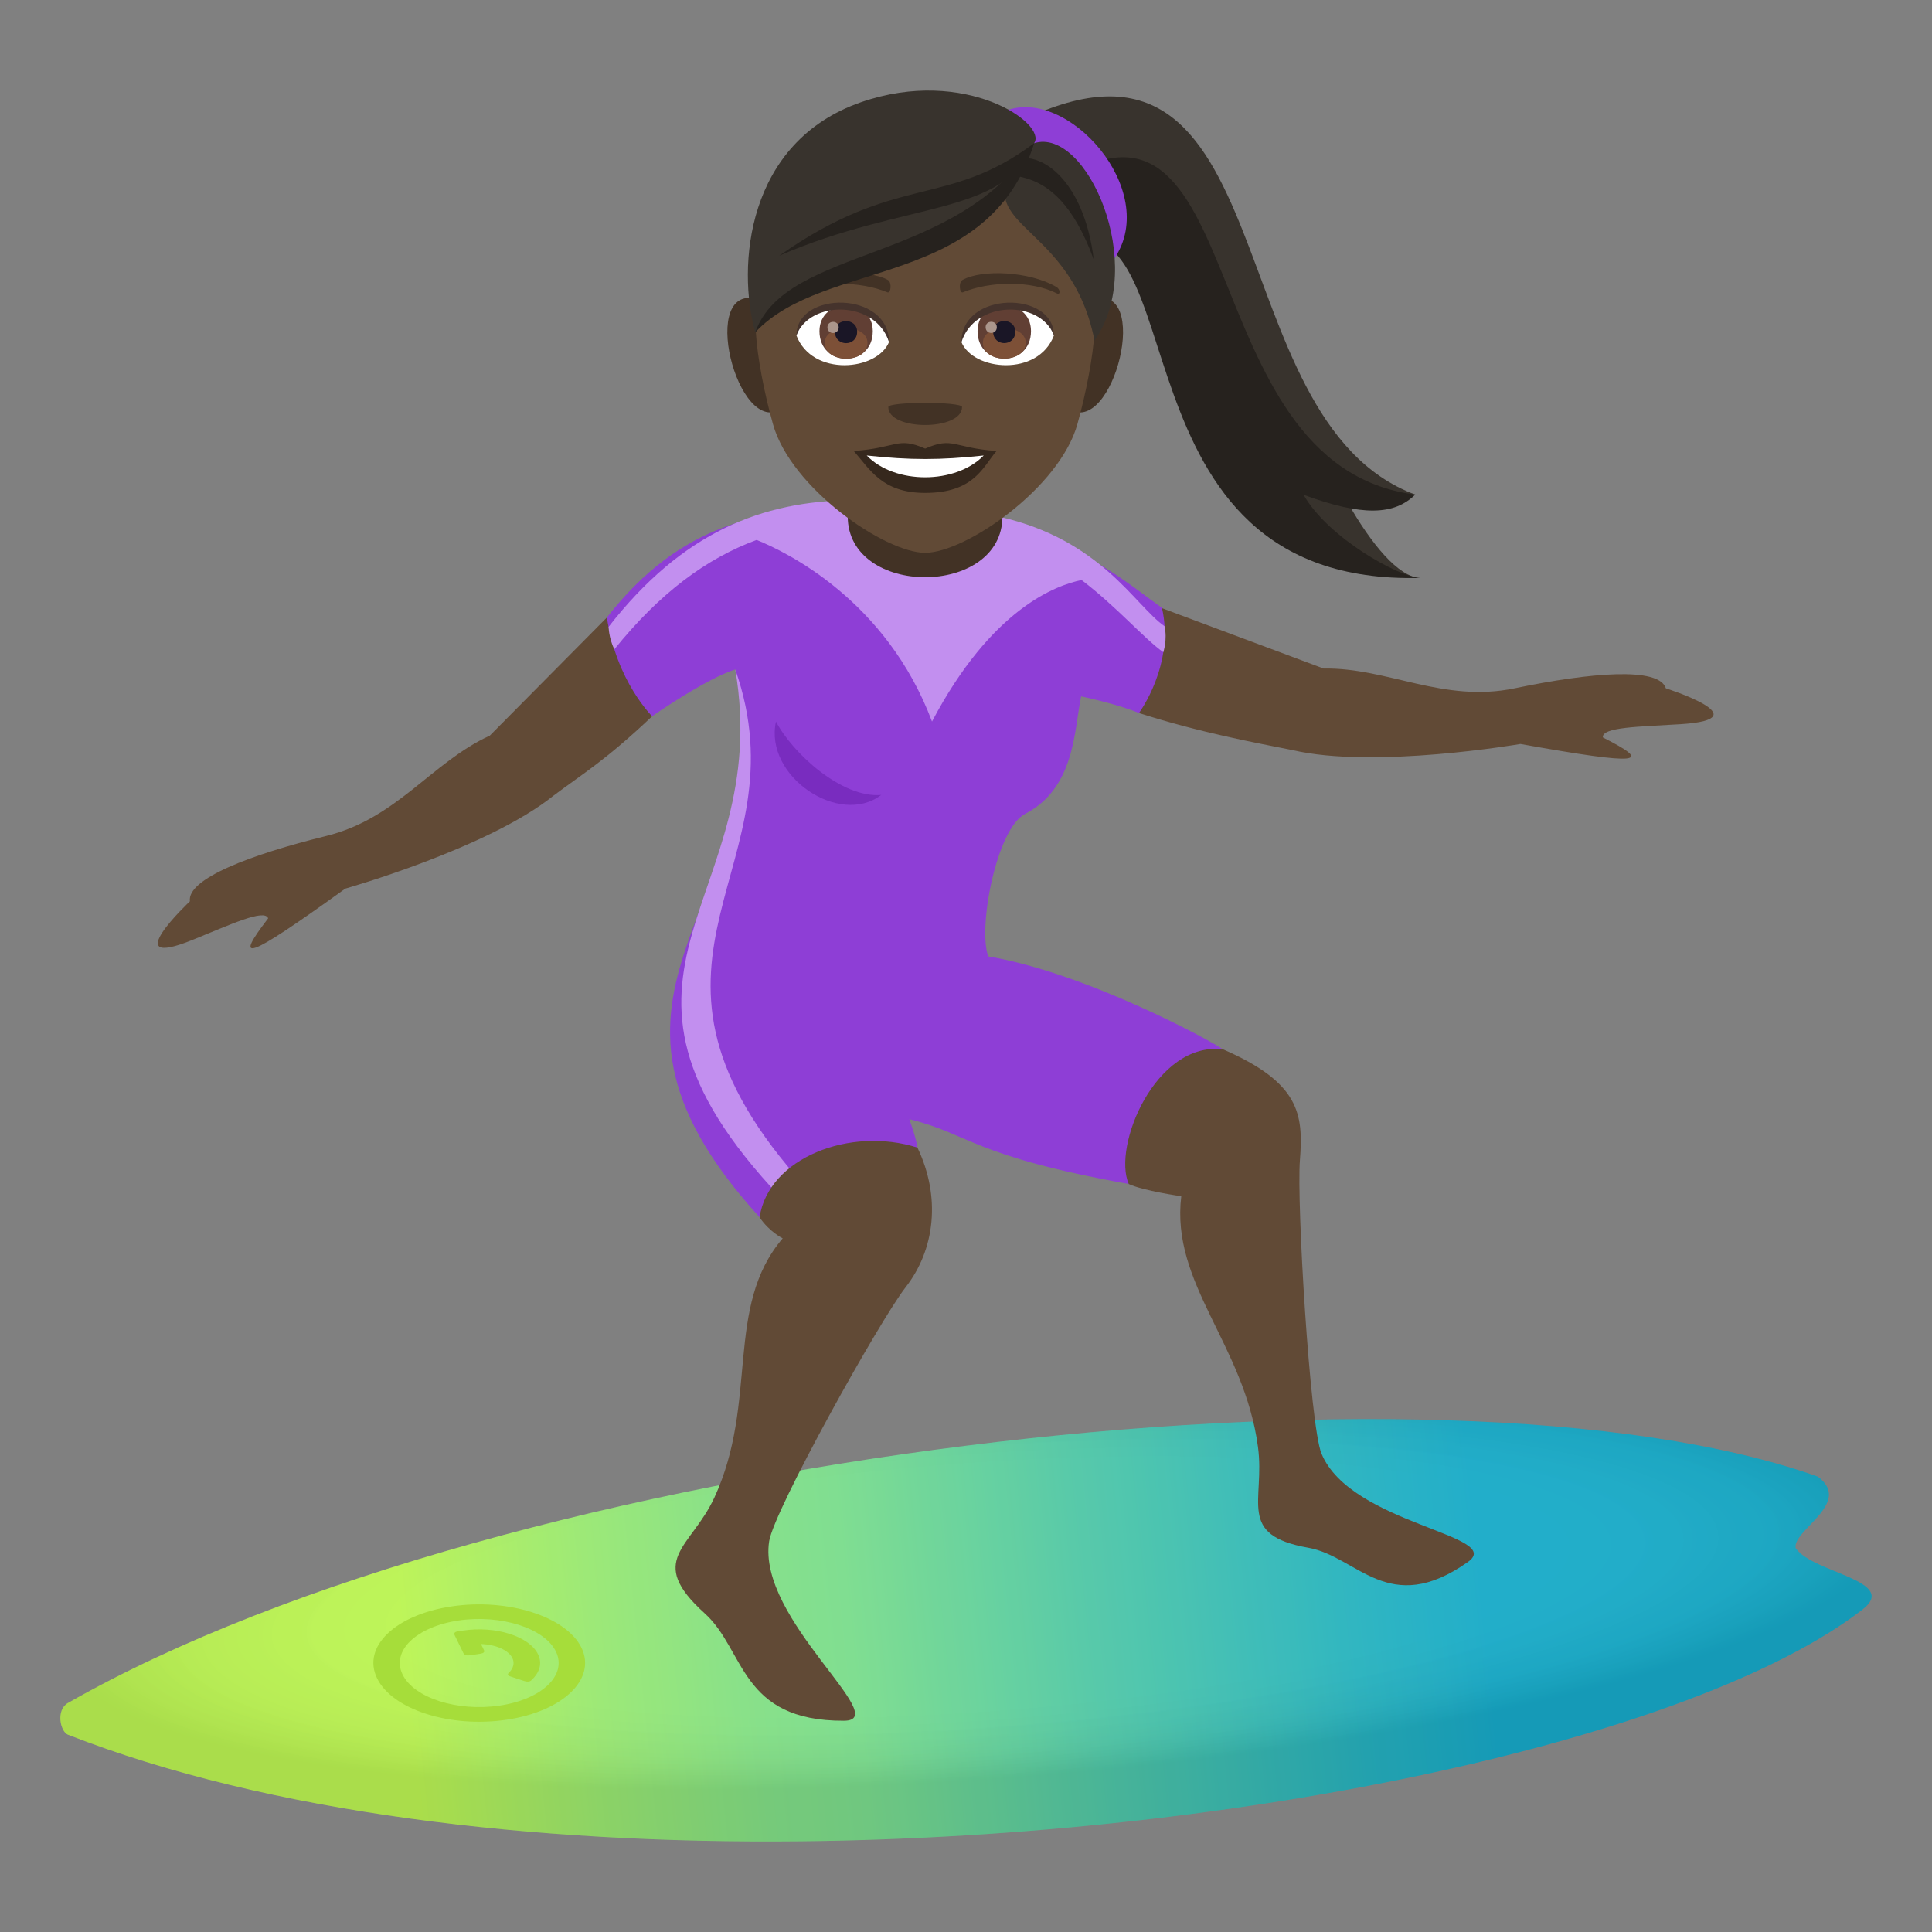 <svg enable-background="new 0 0 64 64" height="64" viewBox="0 0 64 64" width="64" xmlns="http://www.w3.org/2000/svg" xmlns:xlink="http://www.w3.org/1999/xlink"><rect x="0" y="0" width="64" height="64" fill="#808080" stroke="none"/><linearGradient id="a" gradientTransform="matrix(1 0 0 -1 -56 -80)" gradientUnits="userSpaceOnUse" x1="69.522" x2="105.125" y1="-136.311" y2="-132.596"><stop offset="0" stop-color="#b9f44c"/><stop offset=".176" stop-color="#95e76c"/><stop offset=".321" stop-color="#7ede81"/><stop offset=".413" stop-color="#76db88"/><stop offset=".637" stop-color="#4ac5a3"/><stop offset=".877" stop-color="#20b0bc"/><stop offset="1" stop-color="#10a8c6"/></linearGradient><radialGradient id="b" cx="61.038" cy="-1576.277" gradientTransform="matrix(1 -.07 -.015 -.21 -52.291 -274.167)" gradientUnits="userSpaceOnUse" r="30.213"><stop offset=".632" stop-color="#fff" stop-opacity=".3"/><stop offset=".713" stop-color="#e5e5e6" stop-opacity=".328"/><stop offset=".859" stop-color="#a3a1a7" stop-opacity=".388"/><stop offset="1" stop-color="#393644" stop-opacity=".475"/></radialGradient><path d="m59.484 51.285c-.125-.592 1.908-1.492.736-2.369-12.521-4.447-43.479-.775-57.969 7.497-.41.236-.254.953.004 1.053 6.646 2.596 15.418 3.621 24.254 3.529 14.73-.15 29.641-3.404 35.176-7.667 1.26-.967-1.63-1.213-2.201-2.043z" fill="url(#a)"/><path d="m59.484 51.285c-.125-.592 1.908-1.492.736-2.369-12.521-4.447-43.479-.775-57.969 7.497-.41.236-.254.953.004 1.053 6.646 2.596 15.418 3.621 24.254 3.529 14.73-.15 29.641-3.404 35.176-7.667 1.26-.967-1.63-1.213-2.201-2.043z" fill="url(#b)" opacity=".25"/><path d="m13.334 55.467c-.375-.777.449-1.576 1.859-1.787 1.398-.205 2.848.254 3.223 1.031.377.779-.463 1.579-1.859 1.788-1.412.209-2.846-.254-3.223-1.032zm-.844.125c.498 1.038 2.416 1.655 4.291 1.376 1.863-.275 2.982-1.344 2.482-2.382-.502-1.035-2.434-1.65-4.295-1.373-1.878.277-2.982 1.344-2.478 2.379z" fill="#a6dd3a"/><path d="m16.033 54.664c.029.061-.012.102-.127.119l-.336.051c-.113.016-.186-.008-.217-.068l-.297-.609c-.027-.063.014-.104.127-.121l.168-.023c1.074-.16 2.186.193 2.473.789.143.291.059.596-.215.851-.047.055-.129.066-.236.035l-.447-.147c-.107-.033-.129-.076-.064-.133.141-.143.193-.314.113-.48-.131-.27-.564-.453-1.041-.467z" fill="#a6dd3a"/><path d="m55.184 22.802c-.225-.719-2.496-.525-5.012 0-2.371.492-4.209-.693-6.326-.656l-5.383-2.01c-.344 1.203-.371 2.287-.734 3.484 2.035.652 3.902.992 5.096 1.23 2.707.631 7.541-.205 7.541-.205 4.07.729 4.391.625 2.73-.217-.033-.344 1.191-.352 2.568-.438 2.731-.17-.48-1.188-.48-1.188z" fill="#614a36"/><path d="m6.291 29.857c-.107-.744 2.021-1.551 4.516-2.164 2.354-.582 3.492-2.443 5.418-3.324l3.879-3.914c.832.936.65 2.352 1.5 3.271-1.549 1.469-2.311 1.91-3.281 2.641-2.166 1.736-6.885 3.07-6.885 3.07-3.352 2.414-3.686 2.459-2.555.984-.121-.322-1.227.197-2.506.715-2.535 1.024-.086-1.279-.086-1.279z" fill="#614a36"/><g clip-rule="evenodd" fill-rule="evenodd"><path d="m40.508 34.758c-.422-.299-4.537-2.532-7.771-3.075-.352-.955.275-4.232 1.219-4.721 1.664-.861 1.625-2.787 1.857-3.893 0 0 1.201.248 1.916.551 0 0 1.195-1.602.762-3.484-.998-.703-2.541-2.07-4.895-2.561-.98-.203-4.295-.76-5.371-.748-2.977.027-5.672.486-8.121 3.627.32 2.129 1.5 3.271 1.5 3.271s1.783-1.246 2.754-1.549c1.59 7.975-6.188 10.467.805 18.147 4.959-1.355 5.824-.83 4.959-3.25 2.049.512 2.08 1.213 7.27 2.148 1.424.259 4.081-3.783 3.116-4.463z" fill="#8e3ed6"/><path d="m24.357 22.177c1.313 7.713-5.668 9.92 1.506 17.493.23-.064.316-.625.529-.682-6.39-7.352.292-10.192-2.035-16.811z" fill="#c28fef"/><path d="m43.061 38.439c.121-1.551-.012-2.576-2.553-3.682-2.229-.256-3.664 3.215-3.117 4.465.486.227 1.74.404 1.74.404-.352 2.914 2.084 4.895 2.541 8.305.24 1.793-.715 2.92 1.666 3.34 1.633.287 2.658 2.324 5.283.475 1.273-.896-3.875-1.242-4.846-3.596-.384-.937-.824-8.316-.714-9.711z" fill="#614a36"/><path d="m29.998 42.645c.977-1.25 1.176-2.994.393-4.629-2.223-.707-4.932.336-5.229 2.309.324.482.766.697.766.697-1.939 2.273-.793 5.41-2.264 8.588-.773 1.672-2.283 2.063-.316 3.838 1.346 1.217 1.16 3.565 4.607 3.554 1.672-.006-2.885-3.366-2.475-5.95.165-1.031 3.645-7.284 4.518-8.407z" fill="#614a36"/></g><path d="m38.576 20.744c-.996-.701-2.092-2.857-5.455-3.623-.975-.221-3.813-.563-4.889-.553-2.979.029-5.621 1.053-8.07 4.195 0 0 0 .359.188.748 1.502-1.865 3.053-3.014 4.715-3.625.986.398 4.297 1.994 5.809 6.016 1.963-3.727 4.094-4.514 4.955-4.688 1.146.869 2.078 1.947 2.707 2.391-.001 0 .142-.416.04-.861z" fill="#c28fef"/><path d="m47.043 19.144c-.709-.027-1.607-1.1-2.412-2.518.691.127 1.436.082 2.25-.242-6.686-2.484-4.199-16.702-13.061-12.378l1.289 4.04c5.164-3.026 3.998 10.995 11.934 11.098z" fill="#38332d"/><path d="m47.043 19.144c-.709-.027-3.059-1.334-3.861-2.754 1.949.719 3.004.678 3.699-.006-7.596-.961-5.322-14.956-12.119-10.188l.348 1.851c4.628-1.666 1.447 11.37 11.933 11.097z" fill="#26221e"/><path d="m33.268 3.688c-1.445.611 2.227 6.997 3.656 4.86 1.512-2.253-1.584-5.735-3.656-4.86z" fill="#8e3ed6"/><path d="m33.207 17.103c0 2.691-5.125 2.691-5.125 0 0-.803 0-3.088 0-3.088h5.125z" fill="#423225"/><path d="m35.242 13.406c1.482 1.471 2.959-3.867 1.066-3.523-.884.161-1.753 2.839-1.066 3.523z" fill="#423225"/><path d="m26.055 13.406c.688-.684-.182-3.361-1.066-3.523-1.893-.344-.417 4.993 1.066 3.523z" fill="#423225"/><path d="m30.646 3.688c-3.945 0-5.846 3.2-5.607 7.317.047.826.279 2.02.566 3.043.59 2.125 3.713 4.264 5.041 4.264 1.332 0 4.451-2.139 5.045-4.264.285-1.023.516-2.217.564-3.043.239-4.117-1.659-7.317-5.609-7.317z" fill="#614a36"/><path d="m34.996 9.507c-.891-.525-2.484-.592-3.117-.23-.131.072-.094.455.02.406.9-.373 2.271-.393 3.117.039.113.059.115-.137-.02-.215z" fill="#423225"/><path d="m26.303 9.507c.885-.525 2.48-.592 3.113-.23.133.072.098.455-.02.406-.9-.373-2.27-.393-3.113.039-.115.059-.119-.137.02-.215z" fill="#423225"/><path d="m31.869 13.484c0 .793-2.443.793-2.443 0 0-.184 2.443-.184 2.443 0z" fill="#423225"/><path d="m34.91 11.119c-.525 1.371-2.672 1.17-3.063.209.296-1.547 2.77-1.678 3.063-.209z" fill="#fff"/><path d="m32.383 10.966c0 1.219 1.77 1.219 1.77 0-.001-1.131-1.77-1.131-1.77 0z" fill="#613f34"/><path d="m32.559 11.355c0 .699 1.418.699 1.418 0 0-.647-1.418-.647-1.418 0z" fill="#7d5037"/><path d="m32.9 10.988c0 .504.732.504.732 0 .001-.471-.732-.471-.732 0z" fill="#1a1626"/><path d="m32.65 10.837c0 .256.371.256.371 0 0-.236-.371-.236-.371 0z" fill="#ab968c"/><path d="m34.91 11.107c0-1.479-3.063-1.479-3.063.232.436-1.404 2.626-1.404 3.063-.232z" fill="#45332c"/><path d="m26.385 11.119c.529 1.371 2.674 1.17 3.066.209-.299-1.547-2.775-1.678-3.066-.209z" fill="#fff"/><path d="m27.146 10.97c0 1.217 1.766 1.217 1.766 0 0-1.131-1.766-1.131-1.766 0z" fill="#613f34"/><path d="m27.322 11.359c0 .697 1.414.697 1.414 0 0-.649-1.414-.649-1.414 0z" fill="#7d5037"/><path d="m27.658 10.99c0 .504.736.504.736 0 .001-.471-.736-.471-.736 0z" fill="#1a1626"/><path d="m27.41 10.841c0 .254.373.254.373 0 0-.238-.373-.238-.373 0z" fill="#ab968c"/><path d="m26.385 11.107c0-1.479 3.066-1.479 3.066.23-.437-1.402-2.629-1.402-3.066-.23z" fill="#45332c"/><path d="m36.256 11.281c-.828-4.25-4.777-3.701-1.998-6.538 1.738-.545 3.763 4.028 1.998 6.538z" fill="#38332d"/><path d="m34.258 4.741c-1.688 4.229-7.729 3.667-9.24 6.269-.607-2.17-.305-6.304 3.51-7.626 3.445-1.192 6.167.712 5.73 1.357z" fill="#38332d"/><path d="m34.258 4.743c-.977 2.427-4.234 1.905-8.445 3.728 3.914-2.756 5.531-1.557 8.445-3.728z" fill="#26221e"/><path d="m34.258 4.741c-1.516 4.858-6.932 3.804-9.24 6.269 1.021-2.884 6.711-2.251 9.24-6.269z" fill="#26221e"/><path d="m36.232 8.599c-1.363-3.753-3.299-2.243-2.922-3.229 1.124-.578 2.61.621 2.922 3.229z" fill="#26221e"/><path d="m30.648 14.861c-.928-.408-.938-.018-2.367.078.537.607.934 1.389 2.365 1.389 1.646 0 1.924-.887 2.367-1.389-1.429-.096-1.437-.486-2.365-.078z" fill="#36281d"/><path d="m28.711 15.089c.936.969 2.949.957 3.875 0-1.441.155-2.434.155-3.875 0z" fill="#fff"/><path d="m25.705 23.902c-.398 1.818 2.109 3.49 3.486 2.432-1.296.113-2.935-1.376-3.486-2.432z" fill="#792cbf"/></svg>